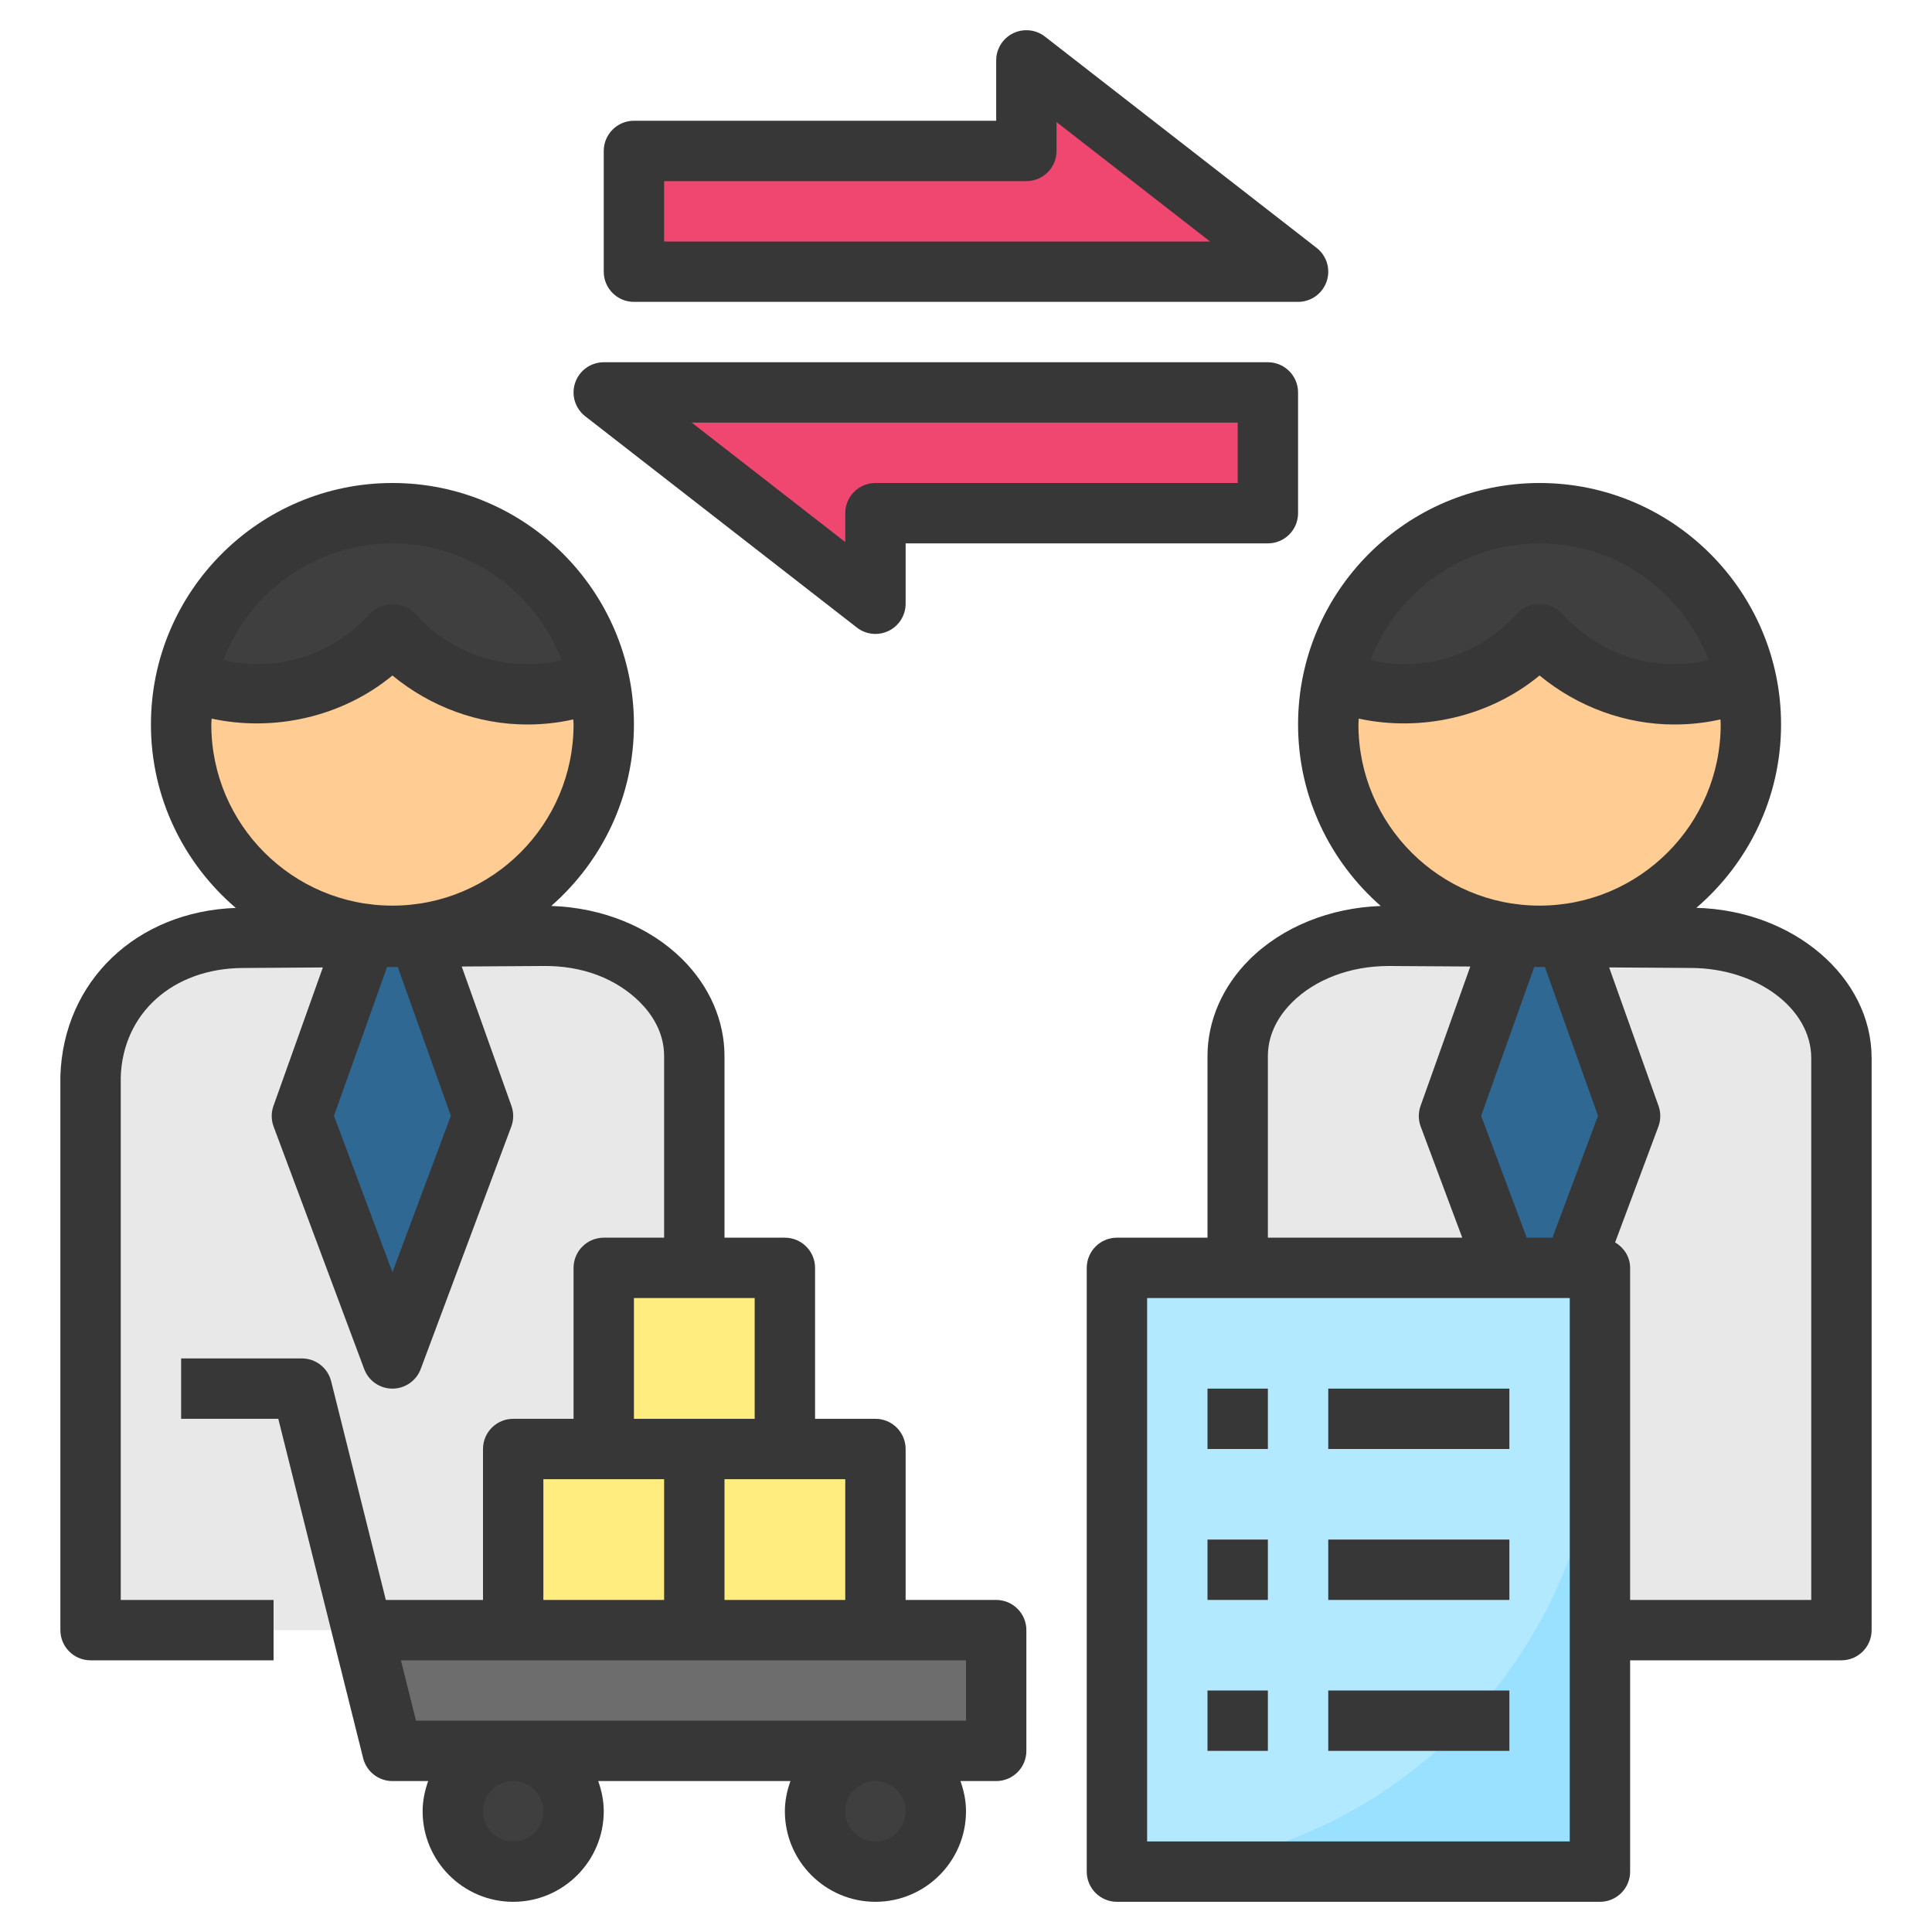 <svg id="Layer_1_1_" enable-background="new 0 0 64 64" height="512" viewBox="0 0 64 64" width="512" xmlns="http://www.w3.org/2000/svg"><path d="m55.982 31-9.956.065c-2.733.018-4.937 1.798-5.026 4.582v18.353h20v-19.013c0-2.215-2.253-4.005-5.018-3.987z" fill="#e8e8e8"/><path d="m51.87 31h-1.74l-2.13 5.97 3 8.03 3-8.03z" fill="#2e6893"/><path d="m37 42h16v20h-16z" fill="#b3e9ff"/><path d="m37 62h16v-16c0 8.837-7.163 16-16 16z" fill="#99e1ff"/><path d="m34 2v3h-13v4h22z" fill="#ef476f"/><path d="m29 20v-3h13v-4h-22z" fill="#ef476f"/><path d="m17.982 31-9.956.065c-2.733.018-4.937 1.798-5.026 4.582v18.353h20v-19.013c0-2.215-2.253-4.005-5.018-3.987z" fill="#e8e8e8"/><path d="m23 48h6v6h-6z" fill="#ffed80"/><path d="m20 42h6v6h-6z" fill="#ffed80"/><path d="m17 48h6v6h-6z" fill="#ffed80"/><path d="m33 58h-20l-1-4h21z" fill="#6d6d6d"/><circle cx="17" cy="60" fill="#3f3f3f" r="2"/><circle cx="29" cy="60" fill="#3f3f3f" r="2"/><path d="m13.87 31h-1.74l-2.13 5.97 3 8.03 3-8.03z" fill="#2e6893"/><circle cx="51" cy="24" fill="#ffcd94" r="7"/><circle cx="13" cy="24" fill="#ffcd94" r="7"/><path d="m50.835 17c-3.35 0-6.147 2.355-6.835 5.499.733.322 1.531.501 2.37.501 1.75 0 3.339-.768 4.464-2 1.125 1.232 2.714 2 4.464 2 .839 0 1.637-.179 2.37-.501-.686-3.144-3.483-5.499-6.833-5.499z" fill="#3f3f3f"/><path d="m13.165 17c-3.35 0-6.147 2.355-6.835 5.499.734.322 1.532.501 2.371.501 1.75 0 3.339-.768 4.464-2 1.125 1.232 2.714 2 4.464 2 .839 0 1.637-.179 2.37-.501-.687-3.144-3.483-5.499-6.834-5.499z" fill="#3f3f3f"/><g fill="#383737"><path d="m56.194 30.073c1.714-1.469 2.806-3.644 2.806-6.073 0-4.411-3.589-8-8-8s-8 3.589-8 8c0 2.396 1.064 4.544 2.739 6.012-1.688.06-3.259.693-4.346 1.772-.898.893-1.393 2.03-1.393 3.203v6.013h-3c-.552 0-1 .448-1 1v20c0 .552.448 1 1 1h16c.552 0 1-.448 1-1v-7h7c.552 0 1-.448 1-1v-18.948c0-2.687-2.592-4.893-5.806-4.979zm-3.258 6.889-1.509 4.038h-.853l-1.509-4.038 1.759-4.931.353.002zm-1.936-18.962c2.556 0 4.738 1.61 5.601 3.866-.369.087-.748.134-1.137.134-1.417 0-2.74-.595-3.726-1.674-.379-.415-1.099-.415-1.478 0-.984 1.079-2.307 1.674-3.724 1.674-.389 0-.768-.047-1.137-.134.863-2.256 3.045-3.866 5.601-3.866zm-6 6c0-.066.008-.13.01-.195 2.061.446 4.32-.051 5.99-1.428 1.262 1.04 2.842 1.623 4.464 1.623.521 0 1.031-.056 1.527-.168.002.056.009.111.009.168 0 3.309-2.691 6-6 6s-6-2.691-6-6zm-3 10.987c0-.815.437-1.42.803-1.784.771-.765 1.934-1.203 3.196-1.203h.036l2.67.017-1.647 4.617c-.079.222-.078.465.005.686l1.376 3.68h-6.439zm10 26.013h-14v-18h14zm8-8h-6v-11c0-.365-.205-.67-.497-.845l1.433-3.835c.083-.221.084-.464.005-.686l-1.636-4.587 2.729.018c2.187.015 3.966 1.355 3.966 2.987z"/><path d="m3 55h6.062v-2h-5.062v-17.321c.067-2.112 1.726-3.598 4.033-3.613l2.662-.018-1.636 4.586c-.079.222-.078.465.005.686l3 8.03c.145.391.519.65.936.65s.791-.259.937-.65l3-8.03c.083-.221.084-.464.005-.686l-1.647-4.617 2.693-.017c1.314-.019 2.434.427 3.207 1.196.367.365.805.972.805 1.791v6.013h-2c-.552 0-1 .448-1 1v5h-2c-.552 0-1 .448-1 1v5h-3.219l-1.811-7.243c-.111-.445-.511-.757-.97-.757h-4v2h3.219l2.811 11.243c.111.445.511.757.97.757h1.184c-.112.314-.184.648-.184 1 0 1.654 1.346 3 3 3s3-1.346 3-3c0-.352-.072-.686-.184-1h6.369c-.113.314-.185.648-.185 1 0 1.654 1.346 3 3 3s3-1.346 3-3c0-.352-.072-.686-.184-1h1.184c.552 0 1-.448 1-1v-4c0-.552-.448-1-1-1h-3v-5c0-.552-.448-1-1-1h-2v-5c0-.552-.448-1-1-1h-2v-6.013c0-1.176-.496-2.315-1.396-3.21-1.087-1.08-2.658-1.711-4.343-1.766 1.675-1.468 2.739-3.615 2.739-6.011 0-4.411-3.589-8-8-8s-8 3.589-8 8c0 2.431 1.093 4.607 2.81 6.076-3.279.116-5.71 2.414-5.81 5.571v18.353c0 .552.448 1 1 1zm15-6h2 2v4h-4zm0 11c0 .551-.449 1-1 1s-1-.449-1-1 .449-1 1-1 1 .449 1 1zm12 0c0 .551-.449 1-1 1s-1-.449-1-1 .449-1 1-1 1 .449 1 1zm2-3h-18.219l-.5-2h3.719 6 6 3zm-4-4h-4v-4h2 2zm-3-6h-2-2v-4h4zm-10.064-10.038-1.936 5.181-1.936-5.18 1.758-4.928.354-.002zm-1.936-18.962c2.556 0 4.738 1.61 5.601 3.866-.369.087-.748.134-1.137.134-1.417 0-2.74-.595-3.726-1.674-.379-.415-1.099-.415-1.478 0-.984 1.079-2.307 1.674-3.724 1.674-.389 0-.768-.047-1.137-.134.863-2.256 3.045-3.866 5.601-3.866zm-6 6c0-.066.008-.13.01-.195 2.061.446 4.321-.051 5.99-1.428 1.262 1.04 2.842 1.623 4.464 1.623.521 0 1.031-.056 1.527-.168.002.056.009.111.009.168 0 3.309-2.691 6-6 6s-6-2.691-6-6z"/><path d="m40 46h2v2h-2z"/><path d="m44 46h6v2h-6z"/><path d="m40 51h2v2h-2z"/><path d="m44 51h6v2h-6z"/><path d="m40 56h2v2h-2z"/><path d="m44 56h6v2h-6z"/><path d="m21 10h22c.427 0 .807-.271.946-.675s.005-.852-.332-1.114l-9-7c-.301-.234-.71-.276-1.053-.109-.343.168-.561.516-.561.898v2h-12c-.552 0-1 .448-1 1v4c0 .552.448 1 1 1zm1-4h12c.552 0 1-.448 1-1v-.956l5.085 3.956h-18.085z"/><path d="m28.386 20.79c.179.139.396.21.614.21.149 0 .3-.034.439-.102.343-.168.561-.516.561-.898v-2h12c.552 0 1-.448 1-1v-4c0-.552-.448-1-1-1h-22c-.427 0-.807.271-.946.675s-.005.852.332 1.114zm12.614-6.79v2h-12c-.552 0-1 .448-1 1v.956l-5.085-3.956z"/></g></svg>